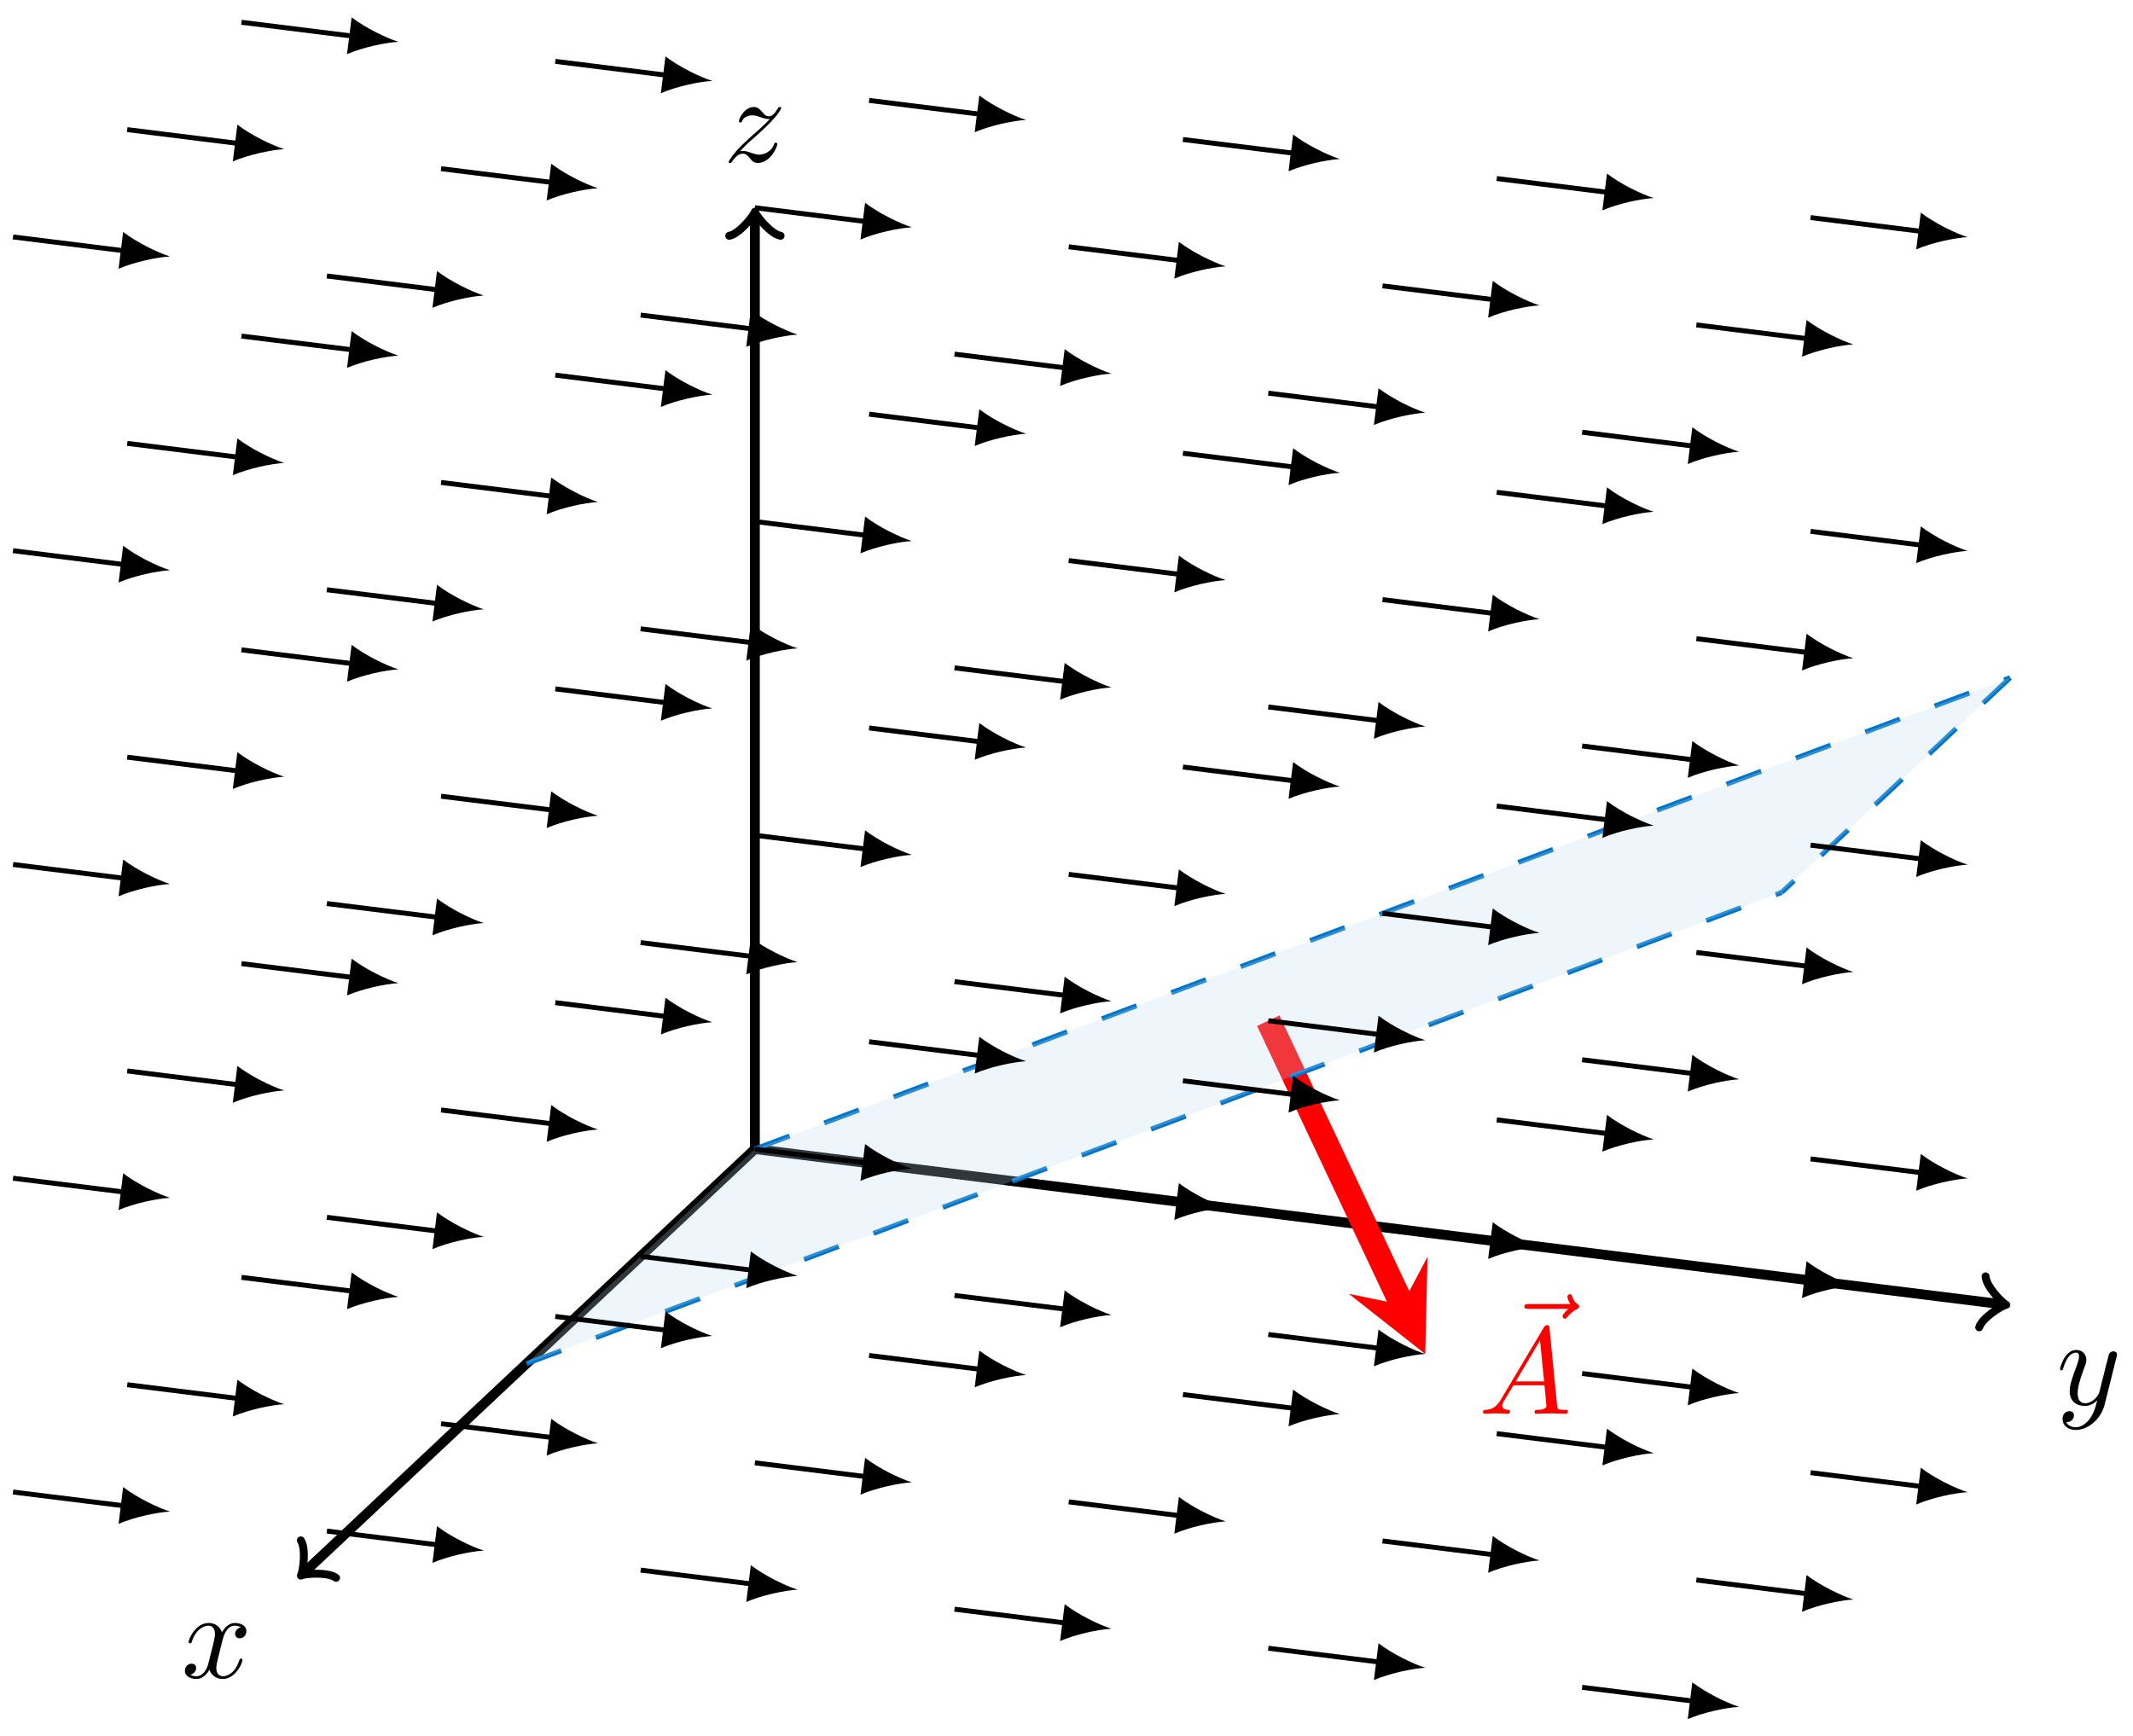 <?xml version="1.0" encoding="UTF-8"?>
<svg xmlns="http://www.w3.org/2000/svg" xmlns:xlink="http://www.w3.org/1999/xlink" width="172pt" height="140pt" viewBox="0 0 172 140" version="1.1">
<defs>
<g>
<symbol overflow="visible" id="glyph0-0">
<path style="stroke:none;" d=""/>
</symbol>
<symbol overflow="visible" id="glyph0-1">
<path style="stroke:none;" d="M 3.328 -3.016 C 3.391 -3.266 3.625 -4.188 4.312 -4.188 C 4.359 -4.188 4.609 -4.188 4.812 -4.062 C 4.531 -4 4.344 -3.766 4.344 -3.516 C 4.344 -3.359 4.453 -3.172 4.719 -3.172 C 4.938 -3.172 5.25 -3.344 5.25 -3.75 C 5.25 -4.266 4.672 -4.406 4.328 -4.406 C 3.75 -4.406 3.406 -3.875 3.281 -3.656 C 3.031 -4.312 2.5 -4.406 2.203 -4.406 C 1.172 -4.406 0.594 -3.125 0.594 -2.875 C 0.594 -2.766 0.703 -2.766 0.719 -2.766 C 0.797 -2.766 0.828 -2.797 0.844 -2.875 C 1.188 -3.938 1.844 -4.188 2.188 -4.188 C 2.375 -4.188 2.719 -4.094 2.719 -3.516 C 2.719 -3.203 2.547 -2.547 2.188 -1.141 C 2.031 -0.531 1.672 -0.109 1.234 -0.109 C 1.172 -0.109 0.953 -0.109 0.734 -0.234 C 0.984 -0.297 1.203 -0.5 1.203 -0.781 C 1.203 -1.047 0.984 -1.125 0.844 -1.125 C 0.531 -1.125 0.297 -0.875 0.297 -0.547 C 0.297 -0.094 0.781 0.109 1.219 0.109 C 1.891 0.109 2.25 -0.594 2.266 -0.641 C 2.391 -0.281 2.75 0.109 3.344 0.109 C 4.375 0.109 4.938 -1.172 4.938 -1.422 C 4.938 -1.531 4.859 -1.531 4.828 -1.531 C 4.734 -1.531 4.719 -1.484 4.688 -1.422 C 4.359 -0.344 3.688 -0.109 3.375 -0.109 C 2.984 -0.109 2.828 -0.422 2.828 -0.766 C 2.828 -0.984 2.875 -1.203 2.984 -1.641 Z M 3.328 -3.016 "/>
</symbol>
<symbol overflow="visible" id="glyph0-2">
<path style="stroke:none;" d="M 4.844 -3.797 C 4.891 -3.938 4.891 -3.953 4.891 -4.031 C 4.891 -4.203 4.75 -4.297 4.594 -4.297 C 4.5 -4.297 4.344 -4.234 4.25 -4.094 C 4.234 -4.031 4.141 -3.734 4.109 -3.547 C 4.031 -3.297 3.969 -3.016 3.906 -2.75 L 3.453 -0.953 C 3.422 -0.812 2.984 -0.109 2.328 -0.109 C 1.828 -0.109 1.719 -0.547 1.719 -0.922 C 1.719 -1.375 1.891 -2 2.219 -2.875 C 2.375 -3.281 2.422 -3.391 2.422 -3.594 C 2.422 -4.031 2.109 -4.406 1.609 -4.406 C 0.656 -4.406 0.297 -2.953 0.297 -2.875 C 0.297 -2.766 0.391 -2.766 0.406 -2.766 C 0.516 -2.766 0.516 -2.797 0.562 -2.953 C 0.844 -3.891 1.234 -4.188 1.578 -4.188 C 1.656 -4.188 1.828 -4.188 1.828 -3.875 C 1.828 -3.625 1.719 -3.359 1.656 -3.172 C 1.25 -2.109 1.078 -1.547 1.078 -1.078 C 1.078 -0.188 1.703 0.109 2.297 0.109 C 2.688 0.109 3.016 -0.062 3.297 -0.344 C 3.172 0.172 3.047 0.672 2.656 1.203 C 2.391 1.531 2.016 1.828 1.562 1.828 C 1.422 1.828 0.969 1.797 0.797 1.406 C 0.953 1.406 1.094 1.406 1.219 1.281 C 1.328 1.203 1.422 1.062 1.422 0.875 C 1.422 0.562 1.156 0.531 1.062 0.531 C 0.828 0.531 0.5 0.688 0.5 1.172 C 0.5 1.672 0.938 2.047 1.562 2.047 C 2.578 2.047 3.609 1.141 3.891 0.016 Z M 4.844 -3.797 "/>
</symbol>
<symbol overflow="visible" id="glyph0-3">
<path style="stroke:none;" d="M 1.328 -0.828 C 1.859 -1.406 2.156 -1.656 2.516 -1.969 C 2.516 -1.969 3.125 -2.5 3.484 -2.859 C 4.438 -3.781 4.656 -4.266 4.656 -4.312 C 4.656 -4.406 4.562 -4.406 4.547 -4.406 C 4.469 -4.406 4.453 -4.391 4.391 -4.297 C 4.094 -3.812 3.891 -3.656 3.656 -3.656 C 3.406 -3.656 3.297 -3.812 3.141 -3.984 C 2.953 -4.203 2.781 -4.406 2.453 -4.406 C 1.703 -4.406 1.25 -3.484 1.25 -3.266 C 1.25 -3.219 1.281 -3.156 1.359 -3.156 C 1.453 -3.156 1.469 -3.203 1.5 -3.266 C 1.688 -3.734 2.266 -3.734 2.344 -3.734 C 2.547 -3.734 2.734 -3.672 2.969 -3.594 C 3.375 -3.438 3.484 -3.438 3.734 -3.438 C 3.375 -3.016 2.547 -2.297 2.359 -2.141 L 1.453 -1.297 C 0.781 -0.625 0.422 -0.062 0.422 0.016 C 0.422 0.109 0.531 0.109 0.547 0.109 C 0.625 0.109 0.641 0.094 0.703 -0.016 C 0.938 -0.375 1.234 -0.641 1.562 -0.641 C 1.781 -0.641 1.891 -0.547 2.141 -0.266 C 2.297 -0.047 2.484 0.109 2.766 0.109 C 3.766 0.109 4.344 -1.156 4.344 -1.422 C 4.344 -1.469 4.297 -1.531 4.219 -1.531 C 4.125 -1.531 4.109 -1.469 4.078 -1.391 C 3.844 -0.75 3.203 -0.562 2.875 -0.562 C 2.688 -0.562 2.5 -0.625 2.297 -0.688 C 1.953 -0.812 1.797 -0.859 1.594 -0.859 C 1.578 -0.859 1.422 -0.859 1.328 -0.828 Z M 1.328 -0.828 "/>
</symbol>
<symbol overflow="visible" id="glyph0-4">
<path style="stroke:none;" d="M 5.359 -5.938 C 5.219 -5.797 4.891 -5.516 4.891 -5.344 C 4.891 -5.25 4.984 -5.141 5.078 -5.141 C 5.172 -5.141 5.219 -5.219 5.281 -5.281 C 5.391 -5.422 5.625 -5.703 6.062 -5.922 C 6.125 -5.969 6.234 -6.016 6.234 -6.125 C 6.234 -6.234 6.156 -6.281 6.094 -6.328 C 5.875 -6.484 5.766 -6.656 5.688 -6.891 C 5.656 -6.984 5.625 -7.125 5.484 -7.125 C 5.344 -7.125 5.281 -6.984 5.281 -6.906 C 5.281 -6.859 5.359 -6.547 5.516 -6.328 L 2.156 -6.328 C 2 -6.328 1.812 -6.328 1.812 -6.125 C 1.812 -5.938 2 -5.938 2.156 -5.938 Z M 5.359 -5.938 "/>
</symbol>
<symbol overflow="visible" id="glyph0-5">
<path style="stroke:none;" d="M 1.781 -1.141 C 1.391 -0.484 1 -0.344 0.562 -0.312 C 0.438 -0.297 0.344 -0.297 0.344 -0.109 C 0.344 -0.047 0.406 0 0.484 0 C 0.75 0 1.062 -0.031 1.328 -0.031 C 1.672 -0.031 2.016 0 2.328 0 C 2.391 0 2.516 0 2.516 -0.188 C 2.516 -0.297 2.438 -0.312 2.359 -0.312 C 2.141 -0.328 1.891 -0.406 1.891 -0.656 C 1.891 -0.781 1.953 -0.891 2.031 -1.031 L 2.797 -2.297 L 5.297 -2.297 C 5.312 -2.094 5.453 -0.734 5.453 -0.641 C 5.453 -0.344 4.938 -0.312 4.734 -0.312 C 4.594 -0.312 4.5 -0.312 4.5 -0.109 C 4.5 0 4.609 0 4.641 0 C 5.047 0 5.469 -0.031 5.875 -0.031 C 6.125 -0.031 6.766 0 7.016 0 C 7.062 0 7.188 0 7.188 -0.203 C 7.188 -0.312 7.094 -0.312 6.953 -0.312 C 6.344 -0.312 6.344 -0.375 6.312 -0.672 L 5.703 -6.891 C 5.688 -7.094 5.688 -7.141 5.516 -7.141 C 5.359 -7.141 5.312 -7.062 5.25 -6.969 Z M 2.984 -2.609 L 4.938 -5.906 L 5.266 -2.609 Z M 2.984 -2.609 "/>
</symbol>
</g>
</defs>
<g id="surface1">
<path style="fill:none;stroke-width:0.797;stroke-linecap:butt;stroke-linejoin:miter;stroke:rgb(0%,0%,0%);stroke-opacity:1;stroke-miterlimit:10;" d="M -0.002 -0.002 L -36.328 -34.135 " transform="matrix(1,0,0,-1,60.873,92.67)"/>
<path style="fill:none;stroke-width:0.638;stroke-linecap:round;stroke-linejoin:round;stroke:rgb(0%,0%,0%);stroke-opacity:1;stroke-miterlimit:10;" d="M -1.557 2.073 C -1.425 1.295 -0.001 0.128 0.387 -0 C -0.001 -0.129 -1.424 -1.295 -1.555 -2.073 " transform="matrix(-0.729,0.685,0.685,0.729,24.544,126.806)"/>
<g style="fill:rgb(0%,0%,0%);fill-opacity:1;">
  <use xlink:href="#glyph0-1" x="14.615" y="135.299"/>
</g>
<path style="fill:none;stroke-width:0.797;stroke-linecap:butt;stroke-linejoin:miter;stroke:rgb(0%,0%,0%);stroke-opacity:1;stroke-miterlimit:10;" d="M -0.002 -0.002 L 100.521 -12.514 " transform="matrix(1,0,0,-1,60.873,92.67)"/>
<path style="fill:none;stroke-width:0.638;stroke-linecap:round;stroke-linejoin:round;stroke:rgb(0%,0%,0%);stroke-opacity:1;stroke-miterlimit:10;" d="M -1.556 2.073 C -1.424 1.294 0.001 0.129 0.387 -0 C 0.001 -0.131 -1.424 -1.296 -1.556 -2.072 " transform="matrix(0.992,0.123,0.124,-0.992,161.398,105.183)"/>
<g style="fill:rgb(0%,0%,0%);fill-opacity:1;">
  <use xlink:href="#glyph0-2" x="165.819" y="113.279"/>
</g>
<path style="fill:none;stroke-width:0.797;stroke-linecap:butt;stroke-linejoin:miter;stroke:rgb(0%,0%,0%);stroke-opacity:1;stroke-miterlimit:10;" d="M -0.002 -0.002 L -0.002 75.209 " transform="matrix(1,0,0,-1,60.873,92.67)"/>
<path style="fill:none;stroke-width:0.638;stroke-linecap:round;stroke-linejoin:round;stroke:rgb(0%,0%,0%);stroke-opacity:1;stroke-miterlimit:10;" d="M -1.555 2.072 C -1.426 1.294 0 0.13 0.387 0.002 C 0 -0.131 -1.426 -1.295 -1.555 -2.073 " transform="matrix(0,-1,-1,0,60.873,17.461)"/>
<g style="fill:rgb(0%,0%,0%);fill-opacity:1;">
  <use xlink:href="#glyph0-3" x="58.337" y="13.035"/>
</g>
<path style="fill:none;stroke-width:1.993;stroke-linecap:butt;stroke-linejoin:miter;stroke:rgb(100%,0%,0%);stroke-opacity:1;stroke-miterlimit:10;" d="M 41.399 10.35 L 52.187 -12.564 " transform="matrix(1,0,0,-1,60.873,92.67)"/>
<path style=" stroke:none;fill-rule:nonzero;fill:rgb(100%,0%,0%);fill-opacity:1;" d="M 114.93 109.199 L 115.113 101.359 L 113.062 105.234 L 108.77 104.348 "/>
<g style="fill:rgb(100%,0%,0%);fill-opacity:1;">
  <use xlink:href="#glyph0-4" x="121.109" y="111.499"/>
</g>
<g style="fill:rgb(100%,0%,0%);fill-opacity:1;">
  <use xlink:href="#glyph0-5" x="119.246" y="114.018"/>
</g>
<path style="fill:none;stroke-width:0.399;stroke-linecap:butt;stroke-linejoin:miter;stroke:rgb(0%,45.49%,78.432%);stroke-opacity:1;stroke-dasharray:2.989,2.989;stroke-miterlimit:10;" d="M -18.423 -17.31 L 82.799 20.701 " transform="matrix(1,0,0,-1,60.873,92.67)"/>
<path style="fill:none;stroke-width:0.399;stroke-linecap:butt;stroke-linejoin:miter;stroke:rgb(0%,45.49%,78.432%);stroke-opacity:1;stroke-dasharray:2.989,2.989;stroke-miterlimit:10;" d="M 101.22 38.01 L 82.799 20.701 " transform="matrix(1,0,0,-1,60.873,92.67)"/>
<path style="fill:none;stroke-width:0.399;stroke-linecap:butt;stroke-linejoin:miter;stroke:rgb(0%,45.49%,78.432%);stroke-opacity:1;stroke-dasharray:2.989,2.989;stroke-miterlimit:10;" d="M -0.002 -0.002 L 101.22 38.01 " transform="matrix(1,0,0,-1,60.873,92.67)"/>
<path style=" stroke:none;fill-rule:nonzero;fill:rgb(75%,86.371%,94.608%);fill-opacity:0.25;" d="M 60.871 92.672 L 42.449 109.98 L 143.676 71.969 L 162.098 54.66 L 60.871 92.672 "/>
<path style="fill:none;stroke-width:0.399;stroke-linecap:butt;stroke-linejoin:miter;stroke:rgb(0%,0%,0%);stroke-opacity:1;stroke-miterlimit:10;" d="M -41.402 -10.35 L -32.309 -11.482 " transform="matrix(1,0,0,-1,60.873,92.67)"/>
<path style=" stroke:none;fill-rule:nonzero;fill:rgb(0%,0%,0%);fill-opacity:1;" d="M 32.125 104.594 C 31.094 104.266 29.453 103.461 28.355 102.621 L 27.984 105.586 C 29.258 105.043 31.043 104.66 32.125 104.594 "/>
<path style="fill:none;stroke-width:0.399;stroke-linecap:butt;stroke-linejoin:miter;stroke:rgb(0%,0%,0%);stroke-opacity:1;stroke-miterlimit:10;" d="M -41.402 14.955 L -32.309 13.822 " transform="matrix(1,0,0,-1,60.873,92.67)"/>
<path style=" stroke:none;fill-rule:nonzero;fill:rgb(0%,0%,0%);fill-opacity:1;" d="M 32.125 79.289 C 31.094 78.961 29.453 78.156 28.355 77.316 L 27.984 80.281 C 29.258 79.738 31.043 79.355 32.125 79.289 "/>
<path style="fill:none;stroke-width:0.399;stroke-linecap:butt;stroke-linejoin:miter;stroke:rgb(0%,0%,0%);stroke-opacity:1;stroke-miterlimit:10;" d="M -41.402 40.26 L -32.309 39.127 " transform="matrix(1,0,0,-1,60.873,92.67)"/>
<path style=" stroke:none;fill-rule:nonzero;fill:rgb(0%,0%,0%);fill-opacity:1;" d="M 32.125 53.984 C 31.094 53.656 29.453 52.848 28.355 52.008 L 27.984 54.977 C 29.258 54.43 31.043 54.051 32.125 53.984 "/>
<path style="fill:none;stroke-width:0.399;stroke-linecap:butt;stroke-linejoin:miter;stroke:rgb(0%,0%,0%);stroke-opacity:1;stroke-miterlimit:10;" d="M -41.402 65.565 L -32.309 64.436 " transform="matrix(1,0,0,-1,60.873,92.67)"/>
<path style=" stroke:none;fill-rule:nonzero;fill:rgb(0%,0%,0%);fill-opacity:1;" d="M 32.125 28.68 C 31.094 28.352 29.453 27.543 28.355 26.703 L 27.984 29.668 C 29.258 29.125 31.043 28.746 32.125 28.68 "/>
<path style="fill:none;stroke-width:0.399;stroke-linecap:butt;stroke-linejoin:miter;stroke:rgb(0%,0%,0%);stroke-opacity:1;stroke-miterlimit:10;" d="M -41.402 90.873 L -32.309 89.74 " transform="matrix(1,0,0,-1,60.873,92.67)"/>
<path style=" stroke:none;fill-rule:nonzero;fill:rgb(0%,0%,0%);fill-opacity:1;" d="M 32.125 3.375 C 31.094 3.043 29.453 2.238 28.355 1.398 L 27.984 4.363 C 29.258 3.82 31.043 3.441 32.125 3.375 "/>
<path style="fill:none;stroke-width:0.399;stroke-linecap:butt;stroke-linejoin:miter;stroke:rgb(0%,0%,0%);stroke-opacity:1;stroke-miterlimit:10;" d="M -16.094 -13.502 L -7.001 -14.631 " transform="matrix(1,0,0,-1,60.873,92.67)"/>
<path style=" stroke:none;fill-rule:nonzero;fill:rgb(0%,0%,0%);fill-opacity:1;" d="M 57.43 107.746 C 56.398 107.418 54.762 106.609 53.66 105.77 L 53.293 108.734 C 54.562 108.191 56.352 107.812 57.43 107.746 "/>
<path style="fill:none;stroke-width:0.399;stroke-linecap:butt;stroke-linejoin:miter;stroke:rgb(0%,0%,0%);stroke-opacity:1;stroke-miterlimit:10;" d="M -16.094 11.807 L -7.001 10.674 " transform="matrix(1,0,0,-1,60.873,92.67)"/>
<path style=" stroke:none;fill-rule:nonzero;fill:rgb(0%,0%,0%);fill-opacity:1;" d="M 57.43 82.441 C 56.398 82.109 54.762 81.305 53.66 80.465 L 53.293 83.43 C 54.562 82.887 56.352 82.508 57.43 82.441 "/>
<path style="fill:none;stroke-width:0.399;stroke-linecap:butt;stroke-linejoin:miter;stroke:rgb(0%,0%,0%);stroke-opacity:1;stroke-miterlimit:10;" d="M -16.094 37.111 L -7.001 35.979 " transform="matrix(1,0,0,-1,60.873,92.67)"/>
<path style=" stroke:none;fill-rule:nonzero;fill:rgb(0%,0%,0%);fill-opacity:1;" d="M 57.43 57.133 C 56.398 56.805 54.762 56 53.66 55.16 L 53.293 58.125 C 54.562 57.582 56.352 57.199 57.43 57.133 "/>
<path style="fill:none;stroke-width:0.399;stroke-linecap:butt;stroke-linejoin:miter;stroke:rgb(0%,0%,0%);stroke-opacity:1;stroke-miterlimit:10;" d="M -16.094 62.416 L -7.001 61.283 " transform="matrix(1,0,0,-1,60.873,92.67)"/>
<path style=" stroke:none;fill-rule:nonzero;fill:rgb(0%,0%,0%);fill-opacity:1;" d="M 57.43 31.828 C 56.398 31.5 54.762 30.695 53.66 29.855 L 53.293 32.82 C 54.562 32.277 56.352 31.895 57.43 31.828 "/>
<path style="fill:none;stroke-width:0.399;stroke-linecap:butt;stroke-linejoin:miter;stroke:rgb(0%,0%,0%);stroke-opacity:1;stroke-miterlimit:10;" d="M -16.094 87.721 L -7.001 86.588 " transform="matrix(1,0,0,-1,60.873,92.67)"/>
<path style=" stroke:none;fill-rule:nonzero;fill:rgb(0%,0%,0%);fill-opacity:1;" d="M 57.43 6.523 C 56.398 6.195 54.762 5.387 53.66 4.547 L 53.293 7.516 C 54.562 6.969 56.352 6.59 57.43 6.523 "/>
<path style="fill:none;stroke-width:0.399;stroke-linecap:butt;stroke-linejoin:miter;stroke:rgb(0%,0%,0%);stroke-opacity:1;stroke-miterlimit:10;" d="M 9.209 -16.65 L 18.306 -17.783 " transform="matrix(1,0,0,-1,60.873,92.67)"/>
<path style=" stroke:none;fill-rule:nonzero;fill:rgb(0%,0%,0%);fill-opacity:1;" d="M 82.738 110.895 C 81.707 110.566 80.066 109.762 78.969 108.922 L 78.598 111.887 C 79.871 111.344 81.656 110.961 82.738 110.895 "/>
<path style="fill:none;stroke-width:0.399;stroke-linecap:butt;stroke-linejoin:miter;stroke:rgb(0%,0%,0%);stroke-opacity:1;stroke-miterlimit:10;" d="M 9.209 8.654 L 18.306 7.522 " transform="matrix(1,0,0,-1,60.873,92.67)"/>
<path style=" stroke:none;fill-rule:nonzero;fill:rgb(0%,0%,0%);fill-opacity:1;" d="M 82.738 85.59 C 81.707 85.262 80.066 84.453 78.969 83.613 L 78.598 86.582 C 79.871 86.035 81.656 85.656 82.738 85.59 "/>
<path style="fill:none;stroke-width:0.399;stroke-linecap:butt;stroke-linejoin:miter;stroke:rgb(0%,0%,0%);stroke-opacity:1;stroke-miterlimit:10;" d="M 9.209 33.959 L 18.306 32.83 " transform="matrix(1,0,0,-1,60.873,92.67)"/>
<path style=" stroke:none;fill-rule:nonzero;fill:rgb(0%,0%,0%);fill-opacity:1;" d="M 82.738 60.285 C 81.707 59.957 80.066 59.148 78.969 58.309 L 78.598 61.273 C 79.871 60.73 81.656 60.352 82.738 60.285 "/>
<path style="fill:none;stroke-width:0.399;stroke-linecap:butt;stroke-linejoin:miter;stroke:rgb(0%,0%,0%);stroke-opacity:1;stroke-miterlimit:10;" d="M 9.209 59.268 L 18.306 58.135 " transform="matrix(1,0,0,-1,60.873,92.67)"/>
<path style=" stroke:none;fill-rule:nonzero;fill:rgb(0%,0%,0%);fill-opacity:1;" d="M 82.738 34.98 C 81.707 34.648 80.066 33.844 78.969 33.004 L 78.598 35.969 C 79.871 35.426 81.656 35.047 82.738 34.98 "/>
<path style="fill:none;stroke-width:0.399;stroke-linecap:butt;stroke-linejoin:miter;stroke:rgb(0%,0%,0%);stroke-opacity:1;stroke-miterlimit:10;" d="M 9.209 84.572 L 18.306 83.44 " transform="matrix(1,0,0,-1,60.873,92.67)"/>
<path style=" stroke:none;fill-rule:nonzero;fill:rgb(0%,0%,0%);fill-opacity:1;" d="M 82.738 9.672 C 81.707 9.344 80.066 8.539 78.969 7.699 L 78.598 10.664 C 79.871 10.121 81.656 9.738 82.738 9.672 "/>
<path style="fill:none;stroke-width:0.399;stroke-linecap:butt;stroke-linejoin:miter;stroke:rgb(0%,0%,0%);stroke-opacity:1;stroke-miterlimit:10;" d="M 34.516 -19.799 L 43.61 -20.932 " transform="matrix(1,0,0,-1,60.873,92.67)"/>
<path style=" stroke:none;fill-rule:nonzero;fill:rgb(0%,0%,0%);fill-opacity:1;" d="M 108.043 114.047 C 107.016 113.715 105.375 112.91 104.273 112.07 L 103.906 115.035 C 105.176 114.492 106.965 114.113 108.043 114.047 "/>
<path style="fill:none;stroke-width:0.399;stroke-linecap:butt;stroke-linejoin:miter;stroke:rgb(0%,0%,0%);stroke-opacity:1;stroke-miterlimit:10;" d="M 34.516 5.506 L 43.61 4.373 " transform="matrix(1,0,0,-1,60.873,92.67)"/>
<path style=" stroke:none;fill-rule:nonzero;fill:rgb(0%,0%,0%);fill-opacity:1;" d="M 108.043 88.738 C 107.016 88.41 105.375 87.605 104.273 86.766 L 103.906 89.73 C 105.176 89.188 106.965 88.805 108.043 88.738 "/>
<path style="fill:none;stroke-width:0.399;stroke-linecap:butt;stroke-linejoin:miter;stroke:rgb(0%,0%,0%);stroke-opacity:1;stroke-miterlimit:10;" d="M 34.516 30.811 L 43.61 29.678 " transform="matrix(1,0,0,-1,60.873,92.67)"/>
<path style=" stroke:none;fill-rule:nonzero;fill:rgb(0%,0%,0%);fill-opacity:1;" d="M 108.043 63.434 C 107.016 63.105 105.375 62.301 104.273 61.461 L 103.906 64.426 C 105.176 63.883 106.965 63.5 108.043 63.434 "/>
<path style="fill:none;stroke-width:0.399;stroke-linecap:butt;stroke-linejoin:miter;stroke:rgb(0%,0%,0%);stroke-opacity:1;stroke-miterlimit:10;" d="M 34.516 56.115 L 43.61 54.983 " transform="matrix(1,0,0,-1,60.873,92.67)"/>
<path style=" stroke:none;fill-rule:nonzero;fill:rgb(0%,0%,0%);fill-opacity:1;" d="M 108.043 38.129 C 107.016 37.801 105.375 36.992 104.273 36.152 L 103.906 39.121 C 105.176 38.574 106.965 38.195 108.043 38.129 "/>
<path style="fill:none;stroke-width:0.399;stroke-linecap:butt;stroke-linejoin:miter;stroke:rgb(0%,0%,0%);stroke-opacity:1;stroke-miterlimit:10;" d="M 34.516 81.42 L 43.61 80.291 " transform="matrix(1,0,0,-1,60.873,92.67)"/>
<path style=" stroke:none;fill-rule:nonzero;fill:rgb(0%,0%,0%);fill-opacity:1;" d="M 108.043 12.824 C 107.016 12.496 105.375 11.688 104.273 10.848 L 103.906 13.812 C 105.176 13.27 106.965 12.891 108.043 12.824 "/>
<path style="fill:none;stroke-width:0.399;stroke-linecap:butt;stroke-linejoin:miter;stroke:rgb(0%,0%,0%);stroke-opacity:1;stroke-miterlimit:10;" d="M 59.82 -22.951 L 68.917 -24.084 " transform="matrix(1,0,0,-1,60.873,92.67)"/>
<path style=" stroke:none;fill-rule:nonzero;fill:rgb(0%,0%,0%);fill-opacity:1;" d="M 133.352 117.195 C 132.32 116.867 130.68 116.059 129.582 115.219 L 129.211 118.188 C 130.484 117.641 132.27 117.262 133.352 117.195 "/>
<path style="fill:none;stroke-width:0.399;stroke-linecap:butt;stroke-linejoin:miter;stroke:rgb(0%,0%,0%);stroke-opacity:1;stroke-miterlimit:10;" d="M 59.82 2.354 L 68.917 1.225 " transform="matrix(1,0,0,-1,60.873,92.67)"/>
<path style=" stroke:none;fill-rule:nonzero;fill:rgb(0%,0%,0%);fill-opacity:1;" d="M 133.352 91.891 C 132.32 91.562 130.68 90.754 129.582 89.914 L 129.211 92.879 C 130.484 92.336 132.27 91.957 133.352 91.891 "/>
<path style="fill:none;stroke-width:0.399;stroke-linecap:butt;stroke-linejoin:miter;stroke:rgb(0%,0%,0%);stroke-opacity:1;stroke-miterlimit:10;" d="M 59.82 27.662 L 68.917 26.529 " transform="matrix(1,0,0,-1,60.873,92.67)"/>
<path style=" stroke:none;fill-rule:nonzero;fill:rgb(0%,0%,0%);fill-opacity:1;" d="M 133.352 66.586 C 132.32 66.254 130.68 65.449 129.582 64.609 L 129.211 67.574 C 130.484 67.031 132.27 66.652 133.352 66.586 "/>
<path style="fill:none;stroke-width:0.399;stroke-linecap:butt;stroke-linejoin:miter;stroke:rgb(0%,0%,0%);stroke-opacity:1;stroke-miterlimit:10;" d="M 59.82 52.967 L 68.917 51.834 " transform="matrix(1,0,0,-1,60.873,92.67)"/>
<path style=" stroke:none;fill-rule:nonzero;fill:rgb(0%,0%,0%);fill-opacity:1;" d="M 133.352 41.277 C 132.32 40.949 130.68 40.145 129.582 39.305 L 129.211 42.27 C 130.484 41.727 132.27 41.344 133.352 41.277 "/>
<path style="fill:none;stroke-width:0.399;stroke-linecap:butt;stroke-linejoin:miter;stroke:rgb(0%,0%,0%);stroke-opacity:1;stroke-miterlimit:10;" d="M 59.82 78.272 L 68.917 77.139 " transform="matrix(1,0,0,-1,60.873,92.67)"/>
<path style=" stroke:none;fill-rule:nonzero;fill:rgb(0%,0%,0%);fill-opacity:1;" d="M 133.352 15.973 C 132.32 15.645 130.68 14.84 129.582 14 L 129.211 16.965 C 130.484 16.422 132.27 16.039 133.352 15.973 "/>
<path style="fill:none;stroke-width:0.399;stroke-linecap:butt;stroke-linejoin:miter;stroke:rgb(0%,0%,0%);stroke-opacity:1;stroke-miterlimit:10;" d="M 85.127 -26.1 L 94.22 -27.232 " transform="matrix(1,0,0,-1,60.873,92.67)"/>
<path style=" stroke:none;fill-rule:nonzero;fill:rgb(0%,0%,0%);fill-opacity:1;" d="M 158.656 120.344 C 157.629 120.016 155.988 119.211 154.887 118.371 L 154.52 121.336 C 155.789 120.793 157.578 120.41 158.656 120.344 "/>
<path style="fill:none;stroke-width:0.399;stroke-linecap:butt;stroke-linejoin:miter;stroke:rgb(0%,0%,0%);stroke-opacity:1;stroke-miterlimit:10;" d="M 85.127 -0.795 L 94.22 -1.928 " transform="matrix(1,0,0,-1,60.873,92.67)"/>
<path style=" stroke:none;fill-rule:nonzero;fill:rgb(0%,0%,0%);fill-opacity:1;" d="M 158.656 95.039 C 157.629 94.711 155.988 93.906 154.887 93.066 L 154.52 96.031 C 155.789 95.488 157.578 95.105 158.656 95.039 "/>
<path style="fill:none;stroke-width:0.399;stroke-linecap:butt;stroke-linejoin:miter;stroke:rgb(0%,0%,0%);stroke-opacity:1;stroke-miterlimit:10;" d="M 85.127 24.51 L 94.22 23.377 " transform="matrix(1,0,0,-1,60.873,92.67)"/>
<path style=" stroke:none;fill-rule:nonzero;fill:rgb(0%,0%,0%);fill-opacity:1;" d="M 158.656 69.734 C 157.629 69.406 155.988 68.598 154.887 67.758 L 154.52 70.727 C 155.789 70.18 157.578 69.801 158.656 69.734 "/>
<path style="fill:none;stroke-width:0.399;stroke-linecap:butt;stroke-linejoin:miter;stroke:rgb(0%,0%,0%);stroke-opacity:1;stroke-miterlimit:10;" d="M 85.127 49.815 L 94.22 48.686 " transform="matrix(1,0,0,-1,60.873,92.67)"/>
<path style=" stroke:none;fill-rule:nonzero;fill:rgb(0%,0%,0%);fill-opacity:1;" d="M 158.656 44.43 C 157.629 44.102 155.988 43.293 154.887 42.453 L 154.52 45.418 C 155.789 44.875 157.578 44.496 158.656 44.43 "/>
<path style="fill:none;stroke-width:0.399;stroke-linecap:butt;stroke-linejoin:miter;stroke:rgb(0%,0%,0%);stroke-opacity:1;stroke-miterlimit:10;" d="M 85.127 75.123 L 94.22 73.99 " transform="matrix(1,0,0,-1,60.873,92.67)"/>
<path style=" stroke:none;fill-rule:nonzero;fill:rgb(0%,0%,0%);fill-opacity:1;" d="M 158.656 19.125 C 157.629 18.793 155.988 17.988 154.887 17.148 L 154.52 20.113 C 155.789 19.57 157.578 19.191 158.656 19.125 "/>
<path style="fill:none;stroke-width:0.399;stroke-linecap:butt;stroke-linejoin:miter;stroke:rgb(0%,0%,0%);stroke-opacity:1;stroke-miterlimit:10;" d="M -50.612 -19.006 L -41.519 -20.139 " transform="matrix(1,0,0,-1,60.873,92.67)"/>
<path style=" stroke:none;fill-rule:nonzero;fill:rgb(0%,0%,0%);fill-opacity:1;" d="M 22.914 113.25 C 21.883 112.922 20.242 112.113 19.141 111.273 L 18.773 114.242 C 20.047 113.695 21.832 113.316 22.914 113.25 "/>
<path style="fill:none;stroke-width:0.399;stroke-linecap:butt;stroke-linejoin:miter;stroke:rgb(0%,0%,0%);stroke-opacity:1;stroke-miterlimit:10;" d="M -50.612 6.299 L -41.519 5.166 " transform="matrix(1,0,0,-1,60.873,92.67)"/>
<path style=" stroke:none;fill-rule:nonzero;fill:rgb(0%,0%,0%);fill-opacity:1;" d="M 22.914 87.945 C 21.883 87.617 20.242 86.809 19.141 85.969 L 18.773 88.938 C 20.047 88.391 21.832 88.012 22.914 87.945 "/>
<path style="fill:none;stroke-width:0.399;stroke-linecap:butt;stroke-linejoin:miter;stroke:rgb(0%,0%,0%);stroke-opacity:1;stroke-miterlimit:10;" d="M -50.612 31.604 L -41.519 30.475 " transform="matrix(1,0,0,-1,60.873,92.67)"/>
<path style=" stroke:none;fill-rule:nonzero;fill:rgb(0%,0%,0%);fill-opacity:1;" d="M 22.914 62.641 C 21.883 62.309 20.242 61.504 19.141 60.664 L 18.773 63.629 C 20.047 63.086 21.832 62.707 22.914 62.641 "/>
<path style="fill:none;stroke-width:0.399;stroke-linecap:butt;stroke-linejoin:miter;stroke:rgb(0%,0%,0%);stroke-opacity:1;stroke-miterlimit:10;" d="M -50.612 56.912 L -41.519 55.779 " transform="matrix(1,0,0,-1,60.873,92.67)"/>
<path style=" stroke:none;fill-rule:nonzero;fill:rgb(0%,0%,0%);fill-opacity:1;" d="M 22.914 37.336 C 21.883 37.004 20.242 36.199 19.141 35.359 L 18.773 38.324 C 20.047 37.781 21.832 37.402 22.914 37.336 "/>
<path style="fill:none;stroke-width:0.399;stroke-linecap:butt;stroke-linejoin:miter;stroke:rgb(0%,0%,0%);stroke-opacity:1;stroke-miterlimit:10;" d="M -50.612 82.217 L -41.519 81.084 " transform="matrix(1,0,0,-1,60.873,92.67)"/>
<path style=" stroke:none;fill-rule:nonzero;fill:rgb(0%,0%,0%);fill-opacity:1;" d="M 22.914 12.027 C 21.883 11.699 20.242 10.895 19.141 10.055 L 18.773 13.02 C 20.047 12.477 21.832 12.094 22.914 12.027 "/>
<path style="fill:none;stroke-width:0.399;stroke-linecap:butt;stroke-linejoin:miter;stroke:rgb(0%,0%,0%);stroke-opacity:1;stroke-miterlimit:10;" d="M -25.305 -22.154 L -16.212 -23.287 " transform="matrix(1,0,0,-1,60.873,92.67)"/>
<path style=" stroke:none;fill-rule:nonzero;fill:rgb(0%,0%,0%);fill-opacity:1;" d="M 48.219 116.402 C 47.188 116.07 45.551 115.266 44.449 114.426 L 44.082 117.391 C 45.352 116.848 47.141 116.469 48.219 116.402 "/>
<path style="fill:none;stroke-width:0.399;stroke-linecap:butt;stroke-linejoin:miter;stroke:rgb(0%,0%,0%);stroke-opacity:1;stroke-miterlimit:10;" d="M -25.305 3.15 L -16.212 2.018 " transform="matrix(1,0,0,-1,60.873,92.67)"/>
<path style=" stroke:none;fill-rule:nonzero;fill:rgb(0%,0%,0%);fill-opacity:1;" d="M 48.219 91.094 C 47.188 90.766 45.551 89.961 44.449 89.121 L 44.082 92.086 C 45.352 91.543 47.141 91.16 48.219 91.094 "/>
<path style="fill:none;stroke-width:0.399;stroke-linecap:butt;stroke-linejoin:miter;stroke:rgb(0%,0%,0%);stroke-opacity:1;stroke-miterlimit:10;" d="M -25.305 28.455 L -16.212 27.322 " transform="matrix(1,0,0,-1,60.873,92.67)"/>
<path style=" stroke:none;fill-rule:nonzero;fill:rgb(0%,0%,0%);fill-opacity:1;" d="M 48.219 65.789 C 47.188 65.461 45.551 64.652 44.449 63.816 L 44.082 66.781 C 45.352 66.234 47.141 65.855 48.219 65.789 "/>
<path style="fill:none;stroke-width:0.399;stroke-linecap:butt;stroke-linejoin:miter;stroke:rgb(0%,0%,0%);stroke-opacity:1;stroke-miterlimit:10;" d="M -25.305 53.76 L -16.212 52.627 " transform="matrix(1,0,0,-1,60.873,92.67)"/>
<path style=" stroke:none;fill-rule:nonzero;fill:rgb(0%,0%,0%);fill-opacity:1;" d="M 48.219 40.484 C 47.188 40.156 45.551 39.348 44.449 38.508 L 44.082 41.477 C 45.352 40.93 47.141 40.551 48.219 40.484 "/>
<path style="fill:none;stroke-width:0.399;stroke-linecap:butt;stroke-linejoin:miter;stroke:rgb(0%,0%,0%);stroke-opacity:1;stroke-miterlimit:10;" d="M -25.305 79.065 L -16.212 77.936 " transform="matrix(1,0,0,-1,60.873,92.67)"/>
<path style=" stroke:none;fill-rule:nonzero;fill:rgb(0%,0%,0%);fill-opacity:1;" d="M 48.219 15.18 C 47.188 14.852 45.551 14.043 44.449 13.203 L 44.082 16.168 C 45.352 15.625 47.141 15.246 48.219 15.18 "/>
<path style="fill:none;stroke-width:0.399;stroke-linecap:butt;stroke-linejoin:miter;stroke:rgb(0%,0%,0%);stroke-opacity:1;stroke-miterlimit:10;" d="M -0.002 -25.307 L 9.096 -26.439 " transform="matrix(1,0,0,-1,60.873,92.67)"/>
<path style=" stroke:none;fill-rule:nonzero;fill:rgb(0%,0%,0%);fill-opacity:1;" d="M 73.527 119.551 C 72.496 119.223 70.855 118.414 69.758 117.574 L 69.387 120.543 C 70.66 119.996 72.445 119.617 73.527 119.551 "/>
<path style="fill:none;stroke-width:0.399;stroke-linecap:butt;stroke-linejoin:miter;stroke:rgb(0%,0%,0%);stroke-opacity:1;stroke-miterlimit:10;" d="M -0.002 -0.002 L 9.096 -1.131 " transform="matrix(1,0,0,-1,60.873,92.67)"/>
<path style=" stroke:none;fill-rule:nonzero;fill:rgb(0%,0%,0%);fill-opacity:1;" d="M 73.527 94.246 C 72.496 93.914 70.855 93.109 69.758 92.27 L 69.387 95.234 C 70.66 94.691 72.445 94.312 73.527 94.246 "/>
<path style="fill:none;stroke-width:0.399;stroke-linecap:butt;stroke-linejoin:miter;stroke:rgb(0%,0%,0%);stroke-opacity:1;stroke-miterlimit:10;" d="M -0.002 25.307 L 9.096 24.174 " transform="matrix(1,0,0,-1,60.873,92.67)"/>
<path style=" stroke:none;fill-rule:nonzero;fill:rgb(0%,0%,0%);fill-opacity:1;" d="M 73.527 68.941 C 72.496 68.609 70.855 67.805 69.758 66.965 L 69.387 69.93 C 70.66 69.387 72.445 69.008 73.527 68.941 "/>
<path style="fill:none;stroke-width:0.399;stroke-linecap:butt;stroke-linejoin:miter;stroke:rgb(0%,0%,0%);stroke-opacity:1;stroke-miterlimit:10;" d="M -0.002 50.611 L 9.096 49.479 " transform="matrix(1,0,0,-1,60.873,92.67)"/>
<path style=" stroke:none;fill-rule:nonzero;fill:rgb(0%,0%,0%);fill-opacity:1;" d="M 73.527 43.633 C 72.496 43.305 70.855 42.5 69.758 41.66 L 69.387 44.625 C 70.66 44.082 72.445 43.699 73.527 43.633 "/>
<path style="fill:none;stroke-width:0.399;stroke-linecap:butt;stroke-linejoin:miter;stroke:rgb(0%,0%,0%);stroke-opacity:1;stroke-miterlimit:10;" d="M -0.002 75.916 L 9.096 74.783 " transform="matrix(1,0,0,-1,60.873,92.67)"/>
<path style=" stroke:none;fill-rule:nonzero;fill:rgb(0%,0%,0%);fill-opacity:1;" d="M 73.527 18.328 C 72.496 18 70.855 17.191 69.758 16.355 L 69.387 19.32 C 70.66 18.773 72.445 18.395 73.527 18.328 "/>
<path style="fill:none;stroke-width:0.399;stroke-linecap:butt;stroke-linejoin:miter;stroke:rgb(0%,0%,0%);stroke-opacity:1;stroke-miterlimit:10;" d="M 25.306 -28.455 L 34.399 -29.588 " transform="matrix(1,0,0,-1,60.873,92.67)"/>
<path style=" stroke:none;fill-rule:nonzero;fill:rgb(0%,0%,0%);fill-opacity:1;" d="M 98.832 122.699 C 97.805 122.371 96.164 121.566 95.062 120.727 L 94.695 123.691 C 95.965 123.148 97.754 122.766 98.832 122.699 "/>
<path style="fill:none;stroke-width:0.399;stroke-linecap:butt;stroke-linejoin:miter;stroke:rgb(0%,0%,0%);stroke-opacity:1;stroke-miterlimit:10;" d="M 25.306 -3.15 L 34.399 -4.283 " transform="matrix(1,0,0,-1,60.873,92.67)"/>
<path style=" stroke:none;fill-rule:nonzero;fill:rgb(0%,0%,0%);fill-opacity:1;" d="M 98.832 97.395 C 97.805 97.066 96.164 96.258 95.062 95.422 L 94.695 98.387 C 95.965 97.84 97.754 97.461 98.832 97.395 "/>
<path style="fill:none;stroke-width:0.399;stroke-linecap:butt;stroke-linejoin:miter;stroke:rgb(0%,0%,0%);stroke-opacity:1;stroke-miterlimit:10;" d="M 25.306 22.154 L 34.399 21.022 " transform="matrix(1,0,0,-1,60.873,92.67)"/>
<path style=" stroke:none;fill-rule:nonzero;fill:rgb(0%,0%,0%);fill-opacity:1;" d="M 98.832 72.09 C 97.805 71.762 96.164 70.953 95.062 70.113 L 94.695 73.082 C 95.965 72.535 97.754 72.156 98.832 72.09 "/>
<path style="fill:none;stroke-width:0.399;stroke-linecap:butt;stroke-linejoin:miter;stroke:rgb(0%,0%,0%);stroke-opacity:1;stroke-miterlimit:10;" d="M 25.306 47.459 L 34.399 46.33 " transform="matrix(1,0,0,-1,60.873,92.67)"/>
<path style=" stroke:none;fill-rule:nonzero;fill:rgb(0%,0%,0%);fill-opacity:1;" d="M 98.832 46.785 C 97.805 46.457 96.164 45.648 95.062 44.809 L 94.695 47.773 C 95.965 47.23 97.754 46.852 98.832 46.785 "/>
<path style="fill:none;stroke-width:0.399;stroke-linecap:butt;stroke-linejoin:miter;stroke:rgb(0%,0%,0%);stroke-opacity:1;stroke-miterlimit:10;" d="M 25.306 72.768 L 34.399 71.635 " transform="matrix(1,0,0,-1,60.873,92.67)"/>
<path style=" stroke:none;fill-rule:nonzero;fill:rgb(0%,0%,0%);fill-opacity:1;" d="M 98.832 21.48 C 97.805 21.148 96.164 20.344 95.062 19.504 L 94.695 22.469 C 95.965 21.926 97.754 21.547 98.832 21.48 "/>
<path style="fill:none;stroke-width:0.399;stroke-linecap:butt;stroke-linejoin:miter;stroke:rgb(0%,0%,0%);stroke-opacity:1;stroke-miterlimit:10;" d="M 50.609 -31.607 L 59.706 -32.736 " transform="matrix(1,0,0,-1,60.873,92.67)"/>
<path style=" stroke:none;fill-rule:nonzero;fill:rgb(0%,0%,0%);fill-opacity:1;" d="M 124.141 125.852 C 123.109 125.523 121.469 124.715 120.371 123.875 L 120 126.84 C 121.273 126.297 123.059 125.918 124.141 125.852 "/>
<path style="fill:none;stroke-width:0.399;stroke-linecap:butt;stroke-linejoin:miter;stroke:rgb(0%,0%,0%);stroke-opacity:1;stroke-miterlimit:10;" d="M 50.609 -6.299 L 59.706 -7.432 " transform="matrix(1,0,0,-1,60.873,92.67)"/>
<path style=" stroke:none;fill-rule:nonzero;fill:rgb(0%,0%,0%);fill-opacity:1;" d="M 124.141 100.547 C 123.109 100.215 121.469 99.41 120.371 98.57 L 120 101.535 C 121.273 100.992 123.059 100.613 124.141 100.547 "/>
<path style="fill:none;stroke-width:0.399;stroke-linecap:butt;stroke-linejoin:miter;stroke:rgb(0%,0%,0%);stroke-opacity:1;stroke-miterlimit:10;" d="M 50.609 19.006 L 59.706 17.873 " transform="matrix(1,0,0,-1,60.873,92.67)"/>
<path style=" stroke:none;fill-rule:nonzero;fill:rgb(0%,0%,0%);fill-opacity:1;" d="M 124.141 75.238 C 123.109 74.91 121.469 74.105 120.371 73.266 L 120 76.23 C 121.273 75.688 123.059 75.305 124.141 75.238 "/>
<path style="fill:none;stroke-width:0.399;stroke-linecap:butt;stroke-linejoin:miter;stroke:rgb(0%,0%,0%);stroke-opacity:1;stroke-miterlimit:10;" d="M 50.609 44.311 L 59.706 43.178 " transform="matrix(1,0,0,-1,60.873,92.67)"/>
<path style=" stroke:none;fill-rule:nonzero;fill:rgb(0%,0%,0%);fill-opacity:1;" d="M 124.141 49.934 C 123.109 49.605 121.469 48.797 120.371 47.961 L 120 50.926 C 121.273 50.379 123.059 50 124.141 49.934 "/>
<path style="fill:none;stroke-width:0.399;stroke-linecap:butt;stroke-linejoin:miter;stroke:rgb(0%,0%,0%);stroke-opacity:1;stroke-miterlimit:10;" d="M 50.609 69.615 L 59.706 68.483 " transform="matrix(1,0,0,-1,60.873,92.67)"/>
<path style=" stroke:none;fill-rule:nonzero;fill:rgb(0%,0%,0%);fill-opacity:1;" d="M 124.141 24.629 C 123.109 24.301 121.469 23.492 120.371 22.652 L 120 25.621 C 121.273 25.074 123.059 24.695 124.141 24.629 "/>
<path style="fill:none;stroke-width:0.399;stroke-linecap:butt;stroke-linejoin:miter;stroke:rgb(0%,0%,0%);stroke-opacity:1;stroke-miterlimit:10;" d="M 75.917 -34.756 L 85.01 -35.889 " transform="matrix(1,0,0,-1,60.873,92.67)"/>
<path style=" stroke:none;fill-rule:nonzero;fill:rgb(0%,0%,0%);fill-opacity:1;" d="M 149.445 129 C 148.418 128.672 146.777 127.863 145.676 127.027 L 145.309 129.992 C 146.578 129.445 148.367 129.066 149.445 129 "/>
<path style="fill:none;stroke-width:0.399;stroke-linecap:butt;stroke-linejoin:miter;stroke:rgb(0%,0%,0%);stroke-opacity:1;stroke-miterlimit:10;" d="M 75.917 -9.451 L 85.01 -10.584 " transform="matrix(1,0,0,-1,60.873,92.67)"/>
<path style=" stroke:none;fill-rule:nonzero;fill:rgb(0%,0%,0%);fill-opacity:1;" d="M 149.445 103.695 C 148.418 103.367 146.777 102.559 145.676 101.719 L 145.309 104.688 C 146.578 104.141 148.367 103.762 149.445 103.695 "/>
<path style="fill:none;stroke-width:0.399;stroke-linecap:butt;stroke-linejoin:miter;stroke:rgb(0%,0%,0%);stroke-opacity:1;stroke-miterlimit:10;" d="M 75.917 15.854 L 85.01 14.725 " transform="matrix(1,0,0,-1,60.873,92.67)"/>
<path style=" stroke:none;fill-rule:nonzero;fill:rgb(0%,0%,0%);fill-opacity:1;" d="M 149.445 78.391 C 148.418 78.062 146.777 77.254 145.676 76.414 L 145.309 79.379 C 146.578 78.836 148.367 78.457 149.445 78.391 "/>
<path style="fill:none;stroke-width:0.399;stroke-linecap:butt;stroke-linejoin:miter;stroke:rgb(0%,0%,0%);stroke-opacity:1;stroke-miterlimit:10;" d="M 75.917 41.162 L 85.01 40.029 " transform="matrix(1,0,0,-1,60.873,92.67)"/>
<path style=" stroke:none;fill-rule:nonzero;fill:rgb(0%,0%,0%);fill-opacity:1;" d="M 149.445 53.086 C 148.418 52.754 146.777 51.949 145.676 51.109 L 145.309 54.074 C 146.578 53.531 148.367 53.152 149.445 53.086 "/>
<path style="fill:none;stroke-width:0.399;stroke-linecap:butt;stroke-linejoin:miter;stroke:rgb(0%,0%,0%);stroke-opacity:1;stroke-miterlimit:10;" d="M 75.917 66.467 L 85.01 65.334 " transform="matrix(1,0,0,-1,60.873,92.67)"/>
<path style=" stroke:none;fill-rule:nonzero;fill:rgb(0%,0%,0%);fill-opacity:1;" d="M 149.445 27.777 C 148.418 27.449 146.777 26.645 145.676 25.805 L 145.309 28.77 C 146.578 28.227 148.367 27.844 149.445 27.777 "/>
<path style="fill:none;stroke-width:0.399;stroke-linecap:butt;stroke-linejoin:miter;stroke:rgb(0%,0%,0%);stroke-opacity:1;stroke-miterlimit:10;" d="M -59.823 -27.662 L -50.729 -28.791 " transform="matrix(1,0,0,-1,60.873,92.67)"/>
<path style=" stroke:none;fill-rule:nonzero;fill:rgb(0%,0%,0%);fill-opacity:1;" d="M 13.703 121.906 C 12.672 121.578 11.031 120.77 9.93 119.93 L 9.562 122.895 C 10.836 122.352 12.621 121.973 13.703 121.906 "/>
<path style="fill:none;stroke-width:0.399;stroke-linecap:butt;stroke-linejoin:miter;stroke:rgb(0%,0%,0%);stroke-opacity:1;stroke-miterlimit:10;" d="M -59.823 -2.353 L -50.729 -3.486 " transform="matrix(1,0,0,-1,60.873,92.67)"/>
<path style=" stroke:none;fill-rule:nonzero;fill:rgb(0%,0%,0%);fill-opacity:1;" d="M 13.703 96.602 C 12.672 96.27 11.031 95.465 9.93 94.625 L 9.562 97.59 C 10.836 97.047 12.621 96.668 13.703 96.602 "/>
<path style="fill:none;stroke-width:0.399;stroke-linecap:butt;stroke-linejoin:miter;stroke:rgb(0%,0%,0%);stroke-opacity:1;stroke-miterlimit:10;" d="M -59.823 22.951 L -50.729 21.818 " transform="matrix(1,0,0,-1,60.873,92.67)"/>
<path style=" stroke:none;fill-rule:nonzero;fill:rgb(0%,0%,0%);fill-opacity:1;" d="M 13.703 71.293 C 12.672 70.965 11.031 70.16 9.93 69.32 L 9.562 72.285 C 10.836 71.742 12.621 71.359 13.703 71.293 "/>
<path style="fill:none;stroke-width:0.399;stroke-linecap:butt;stroke-linejoin:miter;stroke:rgb(0%,0%,0%);stroke-opacity:1;stroke-miterlimit:10;" d="M -59.823 48.256 L -50.729 47.123 " transform="matrix(1,0,0,-1,60.873,92.67)"/>
<path style=" stroke:none;fill-rule:nonzero;fill:rgb(0%,0%,0%);fill-opacity:1;" d="M 13.703 45.988 C 12.672 45.66 11.031 44.855 9.93 44.016 L 9.562 46.98 C 10.836 46.434 12.621 46.055 13.703 45.988 "/>
<path style="fill:none;stroke-width:0.399;stroke-linecap:butt;stroke-linejoin:miter;stroke:rgb(0%,0%,0%);stroke-opacity:1;stroke-miterlimit:10;" d="M -59.823 73.561 L -50.729 72.428 " transform="matrix(1,0,0,-1,60.873,92.67)"/>
<path style=" stroke:none;fill-rule:nonzero;fill:rgb(0%,0%,0%);fill-opacity:1;" d="M 13.703 20.684 C 12.672 20.355 11.031 19.547 9.93 18.707 L 9.562 21.676 C 10.836 21.129 12.621 20.75 13.703 20.684 "/>
<path style="fill:none;stroke-width:0.399;stroke-linecap:butt;stroke-linejoin:miter;stroke:rgb(0%,0%,0%);stroke-opacity:1;stroke-miterlimit:10;" d="M -34.515 -30.81 L -25.422 -31.943 " transform="matrix(1,0,0,-1,60.873,92.67)"/>
<path style=" stroke:none;fill-rule:nonzero;fill:rgb(0%,0%,0%);fill-opacity:1;" d="M 39.008 125.055 C 37.977 124.727 36.34 123.922 35.238 123.082 L 34.871 126.047 C 36.141 125.5 37.93 125.121 39.008 125.055 "/>
<path style="fill:none;stroke-width:0.399;stroke-linecap:butt;stroke-linejoin:miter;stroke:rgb(0%,0%,0%);stroke-opacity:1;stroke-miterlimit:10;" d="M -34.515 -5.506 L -25.422 -6.639 " transform="matrix(1,0,0,-1,60.873,92.67)"/>
<path style=" stroke:none;fill-rule:nonzero;fill:rgb(0%,0%,0%);fill-opacity:1;" d="M 39.008 99.75 C 37.977 99.422 36.34 98.613 35.238 97.773 L 34.871 100.742 C 36.141 100.195 37.93 99.816 39.008 99.75 "/>
<path style="fill:none;stroke-width:0.399;stroke-linecap:butt;stroke-linejoin:miter;stroke:rgb(0%,0%,0%);stroke-opacity:1;stroke-miterlimit:10;" d="M -34.515 19.799 L -25.422 18.67 " transform="matrix(1,0,0,-1,60.873,92.67)"/>
<path style=" stroke:none;fill-rule:nonzero;fill:rgb(0%,0%,0%);fill-opacity:1;" d="M 39.008 74.445 C 37.977 74.117 36.34 73.309 35.238 72.469 L 34.871 75.434 C 36.141 74.891 37.93 74.512 39.008 74.445 "/>
<path style="fill:none;stroke-width:0.399;stroke-linecap:butt;stroke-linejoin:miter;stroke:rgb(0%,0%,0%);stroke-opacity:1;stroke-miterlimit:10;" d="M -34.515 45.108 L -25.422 43.975 " transform="matrix(1,0,0,-1,60.873,92.67)"/>
<path style=" stroke:none;fill-rule:nonzero;fill:rgb(0%,0%,0%);fill-opacity:1;" d="M 39.008 49.141 C 37.977 48.809 36.34 48.004 35.238 47.164 L 34.871 50.129 C 36.141 49.586 37.93 49.207 39.008 49.141 "/>
<path style="fill:none;stroke-width:0.399;stroke-linecap:butt;stroke-linejoin:miter;stroke:rgb(0%,0%,0%);stroke-opacity:1;stroke-miterlimit:10;" d="M -34.515 70.412 L -25.422 69.279 " transform="matrix(1,0,0,-1,60.873,92.67)"/>
<path style=" stroke:none;fill-rule:nonzero;fill:rgb(0%,0%,0%);fill-opacity:1;" d="M 39.008 23.832 C 37.977 23.504 36.34 22.699 35.238 21.859 L 34.871 24.824 C 36.141 24.281 37.93 23.898 39.008 23.832 "/>
<path style="fill:none;stroke-width:0.399;stroke-linecap:butt;stroke-linejoin:miter;stroke:rgb(0%,0%,0%);stroke-opacity:1;stroke-miterlimit:10;" d="M -9.212 -33.959 L -0.119 -35.092 " transform="matrix(1,0,0,-1,60.873,92.67)"/>
<path style=" stroke:none;fill-rule:nonzero;fill:rgb(0%,0%,0%);fill-opacity:1;" d="M 64.316 128.207 C 63.285 127.875 61.645 127.07 60.547 126.23 L 60.176 129.195 C 61.449 128.652 63.234 128.273 64.316 128.207 "/>
<path style="fill:none;stroke-width:0.399;stroke-linecap:butt;stroke-linejoin:miter;stroke:rgb(0%,0%,0%);stroke-opacity:1;stroke-miterlimit:10;" d="M -9.212 -8.654 L -0.119 -9.787 " transform="matrix(1,0,0,-1,60.873,92.67)"/>
<path style=" stroke:none;fill-rule:nonzero;fill:rgb(0%,0%,0%);fill-opacity:1;" d="M 64.316 102.898 C 63.285 102.57 61.645 101.766 60.547 100.926 L 60.176 103.891 C 61.449 103.348 63.234 102.965 64.316 102.898 "/>
<path style="fill:none;stroke-width:0.399;stroke-linecap:butt;stroke-linejoin:miter;stroke:rgb(0%,0%,0%);stroke-opacity:1;stroke-miterlimit:10;" d="M -9.212 16.65 L -0.119 15.518 " transform="matrix(1,0,0,-1,60.873,92.67)"/>
<path style=" stroke:none;fill-rule:nonzero;fill:rgb(0%,0%,0%);fill-opacity:1;" d="M 64.316 77.594 C 63.285 77.266 61.645 76.461 60.547 75.621 L 60.176 78.586 C 61.449 78.039 63.234 77.66 64.316 77.594 "/>
<path style="fill:none;stroke-width:0.399;stroke-linecap:butt;stroke-linejoin:miter;stroke:rgb(0%,0%,0%);stroke-opacity:1;stroke-miterlimit:10;" d="M -9.212 41.955 L -0.119 40.822 " transform="matrix(1,0,0,-1,60.873,92.67)"/>
<path style=" stroke:none;fill-rule:nonzero;fill:rgb(0%,0%,0%);fill-opacity:1;" d="M 64.316 52.289 C 63.285 51.961 61.645 51.152 60.547 50.312 L 60.176 53.281 C 61.449 52.734 63.234 52.355 64.316 52.289 "/>
<path style="fill:none;stroke-width:0.399;stroke-linecap:butt;stroke-linejoin:miter;stroke:rgb(0%,0%,0%);stroke-opacity:1;stroke-miterlimit:10;" d="M -9.212 67.26 L -0.119 66.131 " transform="matrix(1,0,0,-1,60.873,92.67)"/>
<path style=" stroke:none;fill-rule:nonzero;fill:rgb(0%,0%,0%);fill-opacity:1;" d="M 64.316 26.984 C 63.285 26.656 61.645 25.848 60.547 25.008 L 60.176 27.973 C 61.449 27.43 63.234 27.051 64.316 26.984 "/>
<path style="fill:none;stroke-width:0.399;stroke-linecap:butt;stroke-linejoin:miter;stroke:rgb(0%,0%,0%);stroke-opacity:1;stroke-miterlimit:10;" d="M 16.095 -37.111 L 25.189 -38.244 " transform="matrix(1,0,0,-1,60.873,92.67)"/>
<path style=" stroke:none;fill-rule:nonzero;fill:rgb(0%,0%,0%);fill-opacity:1;" d="M 89.621 131.355 C 88.59 131.027 86.953 130.219 85.852 129.379 L 85.484 132.348 C 86.754 131.801 88.543 131.422 89.621 131.355 "/>
<path style="fill:none;stroke-width:0.399;stroke-linecap:butt;stroke-linejoin:miter;stroke:rgb(0%,0%,0%);stroke-opacity:1;stroke-miterlimit:10;" d="M 16.095 -11.807 L 25.189 -12.935 " transform="matrix(1,0,0,-1,60.873,92.67)"/>
<path style=" stroke:none;fill-rule:nonzero;fill:rgb(0%,0%,0%);fill-opacity:1;" d="M 89.621 106.051 C 88.59 105.723 86.953 104.914 85.852 104.074 L 85.484 107.039 C 86.754 106.496 88.543 106.117 89.621 106.051 "/>
<path style="fill:none;stroke-width:0.399;stroke-linecap:butt;stroke-linejoin:miter;stroke:rgb(0%,0%,0%);stroke-opacity:1;stroke-miterlimit:10;" d="M 16.095 13.502 L 25.189 12.369 " transform="matrix(1,0,0,-1,60.873,92.67)"/>
<path style=" stroke:none;fill-rule:nonzero;fill:rgb(0%,0%,0%);fill-opacity:1;" d="M 89.621 80.746 C 88.59 80.414 86.953 79.609 85.852 78.77 L 85.484 81.734 C 86.754 81.191 88.543 80.812 89.621 80.746 "/>
<path style="fill:none;stroke-width:0.399;stroke-linecap:butt;stroke-linejoin:miter;stroke:rgb(0%,0%,0%);stroke-opacity:1;stroke-miterlimit:10;" d="M 16.095 38.807 L 25.189 37.674 " transform="matrix(1,0,0,-1,60.873,92.67)"/>
<path style=" stroke:none;fill-rule:nonzero;fill:rgb(0%,0%,0%);fill-opacity:1;" d="M 89.621 55.438 C 88.59 55.109 86.953 54.305 85.852 53.465 L 85.484 56.43 C 86.754 55.887 88.543 55.504 89.621 55.438 "/>
<path style="fill:none;stroke-width:0.399;stroke-linecap:butt;stroke-linejoin:miter;stroke:rgb(0%,0%,0%);stroke-opacity:1;stroke-miterlimit:10;" d="M 16.095 64.111 L 25.189 62.979 " transform="matrix(1,0,0,-1,60.873,92.67)"/>
<path style=" stroke:none;fill-rule:nonzero;fill:rgb(0%,0%,0%);fill-opacity:1;" d="M 89.621 30.133 C 88.59 29.805 86.953 29 85.852 28.16 L 85.484 31.125 C 86.754 30.578 88.543 30.199 89.621 30.133 "/>
<path style="fill:none;stroke-width:0.399;stroke-linecap:butt;stroke-linejoin:miter;stroke:rgb(0%,0%,0%);stroke-opacity:1;stroke-miterlimit:10;" d="M 41.399 -40.26 L 50.496 -41.392 " transform="matrix(1,0,0,-1,60.873,92.67)"/>
<path style=" stroke:none;fill-rule:nonzero;fill:rgb(0%,0%,0%);fill-opacity:1;" d="M 114.93 134.504 C 113.898 134.176 112.258 133.371 111.16 132.531 L 110.789 135.496 C 112.062 134.953 113.848 134.57 114.93 134.504 "/>
<path style="fill:none;stroke-width:0.399;stroke-linecap:butt;stroke-linejoin:miter;stroke:rgb(0%,0%,0%);stroke-opacity:1;stroke-miterlimit:10;" d="M 41.399 -14.955 L 50.496 -16.088 " transform="matrix(1,0,0,-1,60.873,92.67)"/>
<path style=" stroke:none;fill-rule:nonzero;fill:rgb(0%,0%,0%);fill-opacity:1;" d="M 114.93 109.199 C 113.898 108.871 112.258 108.066 111.16 107.227 L 110.789 110.191 C 112.062 109.645 113.848 109.266 114.93 109.199 "/>
<path style="fill:none;stroke-width:0.399;stroke-linecap:butt;stroke-linejoin:miter;stroke:rgb(0%,0%,0%);stroke-opacity:1;stroke-miterlimit:10;" d="M 41.399 10.35 L 50.496 9.217 " transform="matrix(1,0,0,-1,60.873,92.67)"/>
<path style=" stroke:none;fill-rule:nonzero;fill:rgb(0%,0%,0%);fill-opacity:1;" d="M 114.93 83.895 C 113.898 83.566 112.258 82.758 111.16 81.918 L 110.789 84.887 C 112.062 84.34 113.848 83.961 114.93 83.895 "/>
<path style="fill:none;stroke-width:0.399;stroke-linecap:butt;stroke-linejoin:miter;stroke:rgb(0%,0%,0%);stroke-opacity:1;stroke-miterlimit:10;" d="M 41.399 35.654 L 50.496 34.525 " transform="matrix(1,0,0,-1,60.873,92.67)"/>
<path style=" stroke:none;fill-rule:nonzero;fill:rgb(0%,0%,0%);fill-opacity:1;" d="M 114.93 58.59 C 113.898 58.262 112.258 57.453 111.16 56.613 L 110.789 59.578 C 112.062 59.035 113.848 58.656 114.93 58.59 "/>
<path style="fill:none;stroke-width:0.399;stroke-linecap:butt;stroke-linejoin:miter;stroke:rgb(0%,0%,0%);stroke-opacity:1;stroke-miterlimit:10;" d="M 41.399 60.963 L 50.496 59.83 " transform="matrix(1,0,0,-1,60.873,92.67)"/>
<path style=" stroke:none;fill-rule:nonzero;fill:rgb(0%,0%,0%);fill-opacity:1;" d="M 114.93 33.285 C 113.898 32.953 112.258 32.148 111.16 31.309 L 110.789 34.273 C 112.062 33.73 113.848 33.352 114.93 33.285 "/>
<path style="fill:none;stroke-width:0.399;stroke-linecap:butt;stroke-linejoin:miter;stroke:rgb(0%,0%,0%);stroke-opacity:1;stroke-miterlimit:10;" d="M 66.706 -43.412 L 75.799 -44.541 " transform="matrix(1,0,0,-1,60.873,92.67)"/>
<path style=" stroke:none;fill-rule:nonzero;fill:rgb(0%,0%,0%);fill-opacity:1;" d="M 140.234 137.656 C 139.207 137.328 137.566 136.52 136.465 135.68 L 136.098 138.645 C 137.367 138.102 139.156 137.723 140.234 137.656 "/>
<path style="fill:none;stroke-width:0.399;stroke-linecap:butt;stroke-linejoin:miter;stroke:rgb(0%,0%,0%);stroke-opacity:1;stroke-miterlimit:10;" d="M 66.706 -18.103 L 75.799 -19.236 " transform="matrix(1,0,0,-1,60.873,92.67)"/>
<path style=" stroke:none;fill-rule:nonzero;fill:rgb(0%,0%,0%);fill-opacity:1;" d="M 140.234 112.352 C 139.207 112.02 137.566 111.215 136.465 110.375 L 136.098 113.34 C 137.367 112.797 139.156 112.418 140.234 112.352 "/>
<path style="fill:none;stroke-width:0.399;stroke-linecap:butt;stroke-linejoin:miter;stroke:rgb(0%,0%,0%);stroke-opacity:1;stroke-miterlimit:10;" d="M 66.706 7.201 L 75.799 6.068 " transform="matrix(1,0,0,-1,60.873,92.67)"/>
<path style=" stroke:none;fill-rule:nonzero;fill:rgb(0%,0%,0%);fill-opacity:1;" d="M 140.234 87.043 C 139.207 86.715 137.566 85.91 136.465 85.07 L 136.098 88.035 C 137.367 87.492 139.156 87.109 140.234 87.043 "/>
<path style="fill:none;stroke-width:0.399;stroke-linecap:butt;stroke-linejoin:miter;stroke:rgb(0%,0%,0%);stroke-opacity:1;stroke-miterlimit:10;" d="M 66.706 32.506 L 75.799 31.373 " transform="matrix(1,0,0,-1,60.873,92.67)"/>
<path style=" stroke:none;fill-rule:nonzero;fill:rgb(0%,0%,0%);fill-opacity:1;" d="M 140.234 61.738 C 139.207 61.41 137.566 60.605 136.465 59.766 L 136.098 62.73 C 137.367 62.184 139.156 61.805 140.234 61.738 "/>
<path style="fill:none;stroke-width:0.399;stroke-linecap:butt;stroke-linejoin:miter;stroke:rgb(0%,0%,0%);stroke-opacity:1;stroke-miterlimit:10;" d="M 66.706 57.811 L 75.799 56.678 " transform="matrix(1,0,0,-1,60.873,92.67)"/>
<path style=" stroke:none;fill-rule:nonzero;fill:rgb(0%,0%,0%);fill-opacity:1;" d="M 140.234 36.434 C 139.207 36.105 137.566 35.297 136.465 34.457 L 136.098 37.426 C 137.367 36.879 139.156 36.5 140.234 36.434 "/>
</g>
</svg>
